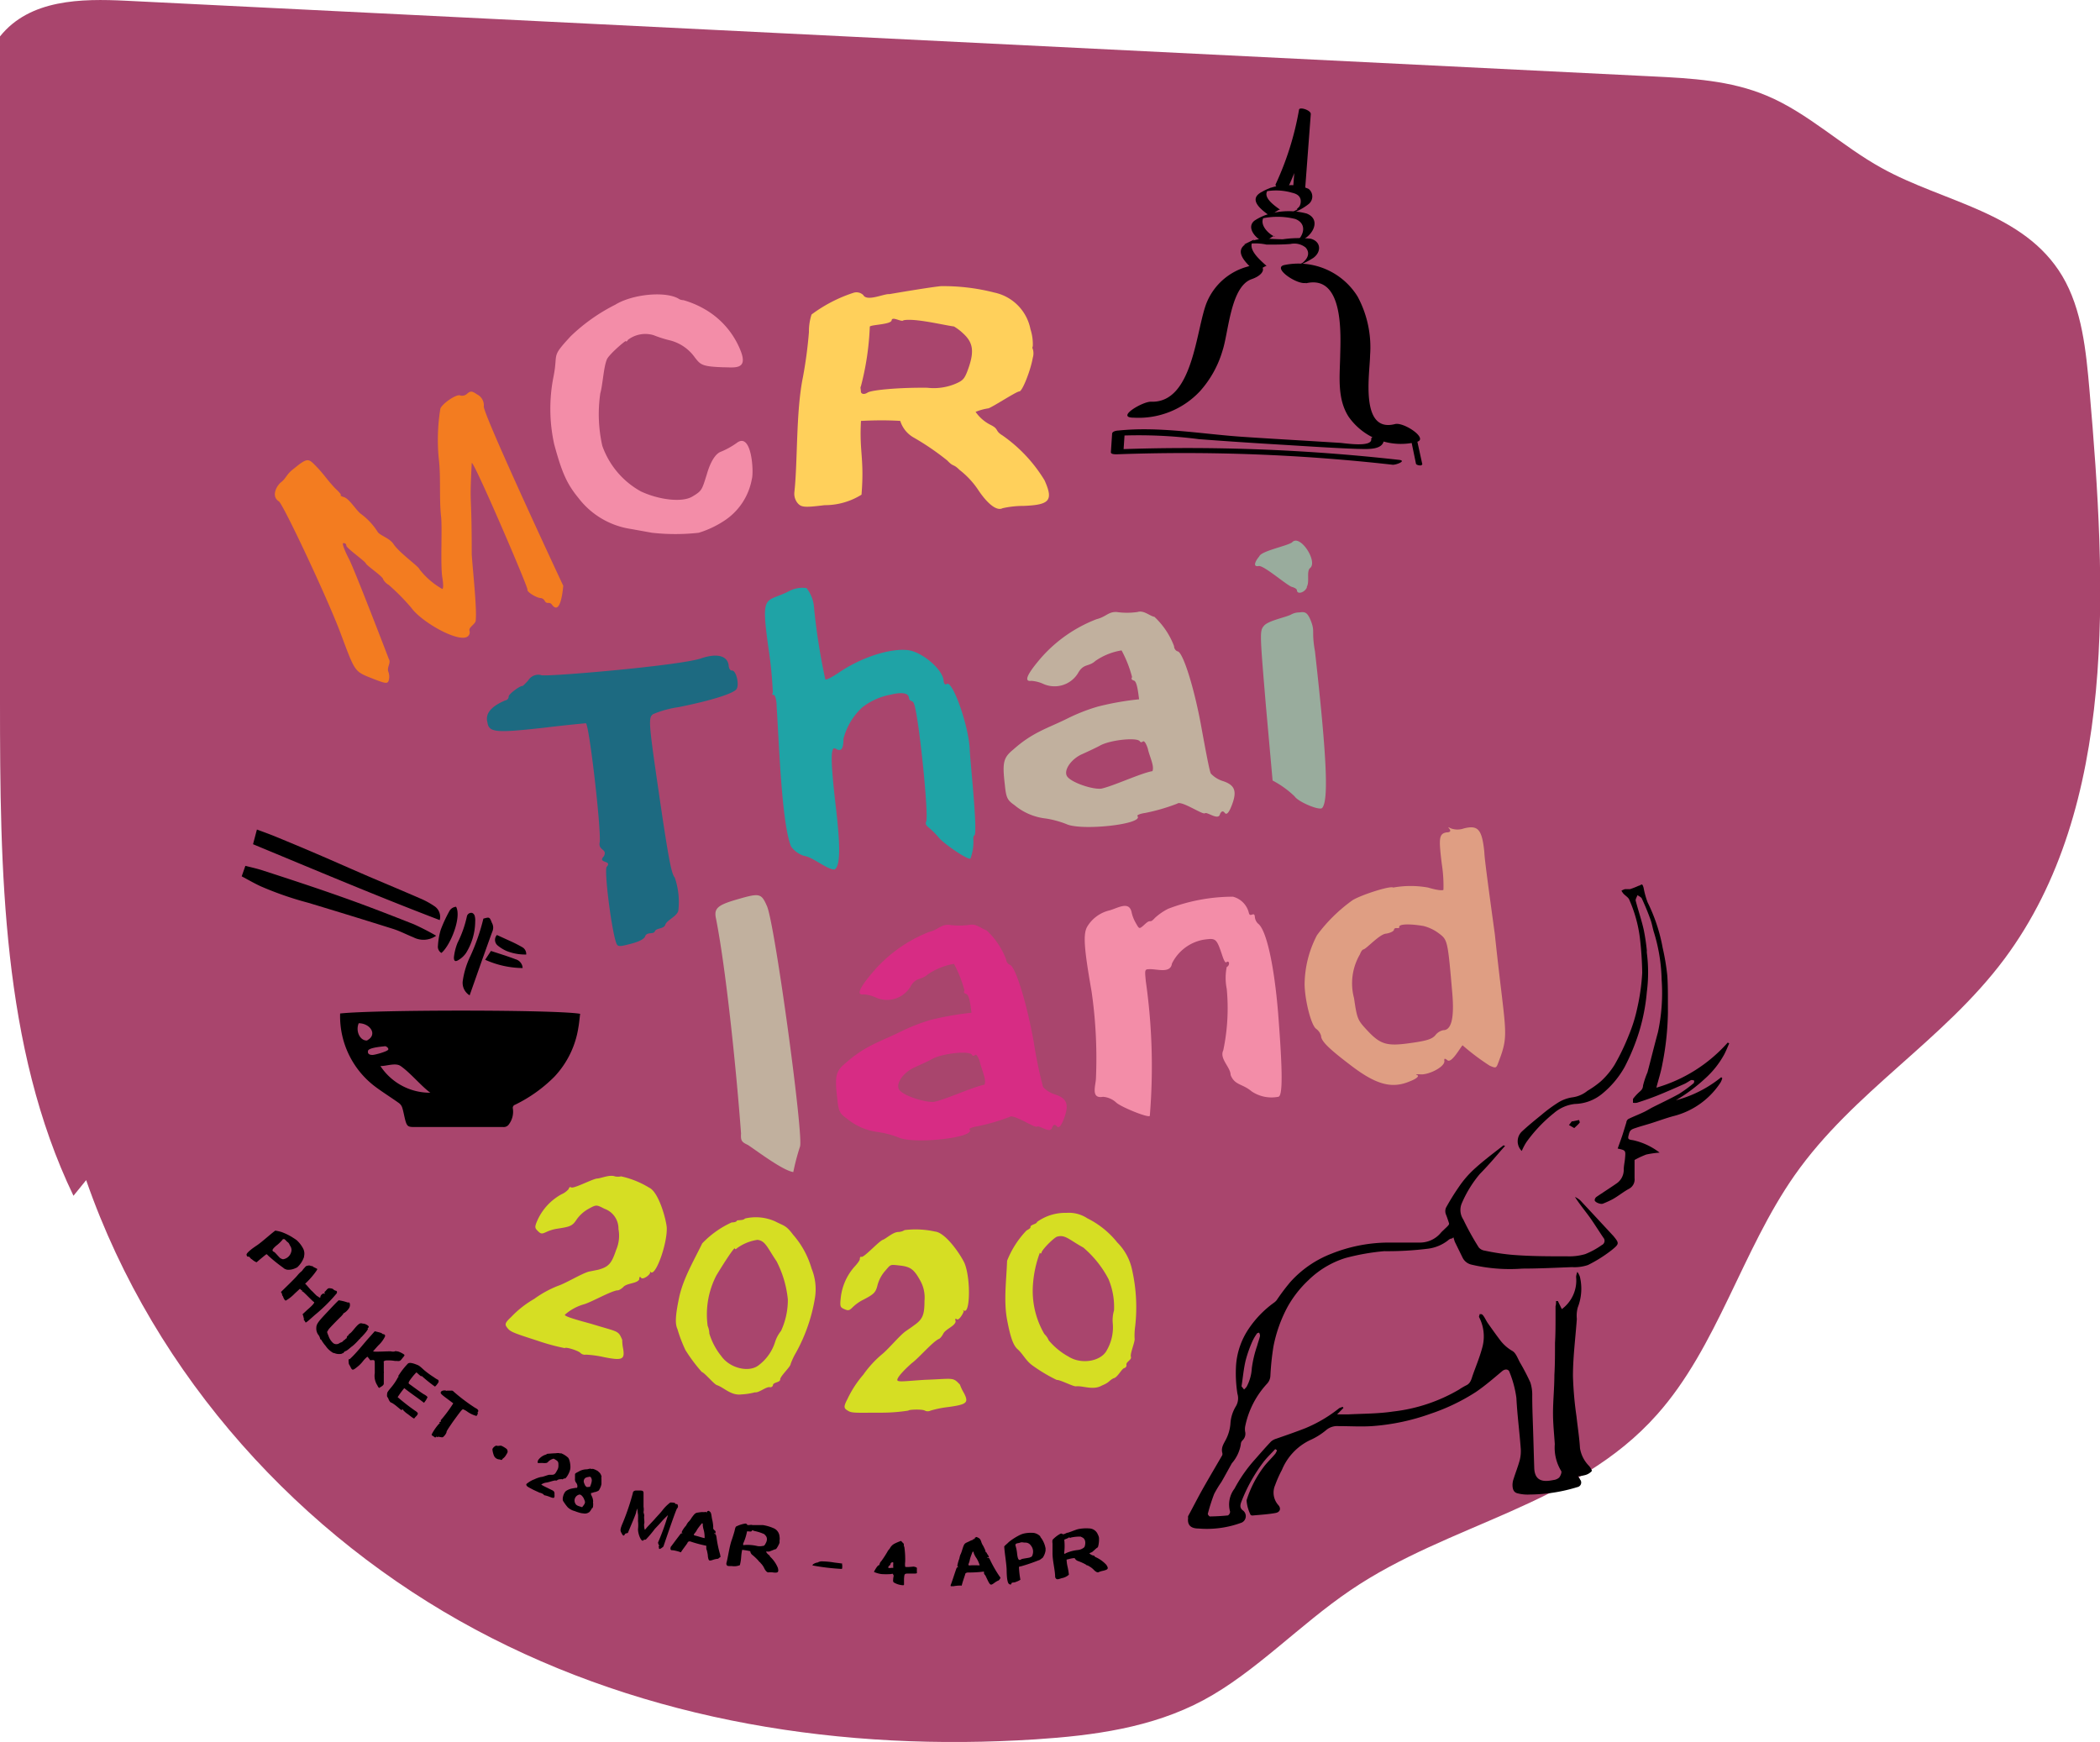 <svg xmlns="http://www.w3.org/2000/svg" viewBox="0 0 200.1 166"><defs><style>.cls-1{fill:#a9456d;}.cls-2{fill:#df9e83;}.cls-3{fill:#f38da8;}.cls-4{fill:#d72c84;}.cls-5{fill:#c1b09e;}.cls-6{fill:#99ac9d;}.cls-7{fill:#1fa3a6;}.cls-8{fill:#1d6a81;}.cls-9{fill:#ffd05b;}.cls-10{fill:#f37c20;}.cls-11{fill:#d6de23;}</style></defs><title>Asset 16</title><g id="Layer_2" data-name="Layer 2"><g id="Layer_1-2" data-name="Layer 1"><path class="cls-1" d="M8.21,112.46c6.58,18.92,20.63,34,37.08,42.82s35.16,11.65,53.39,10.47c5.49-.36,11.08-1.1,16-3.74s9.17-7.2,14-10.47c9.4-6.4,21.47-8,29.22-16.75C163.63,128.36,166,119.13,171,112c5.61-8,14.18-12.82,20-20.63,10.79-14.51,9.73-35.44,8.1-54.17-.33-3.78-.71-7.72-2.59-10.89-3.66-6.13-11.28-7-17.22-10.3-3.76-2.07-7-5.24-10.94-6.89-3.45-1.46-7.21-1.66-10.9-1.84L12,.07C7.74-.14,2.84-.08,0,3.47Q0,35.15,0,66.84c0,16.09.18,32.93,7,47.11"/><path class="cls-2" d="M135.26,102.37c-.33,0-.42,0-.22.08s0,.33-.74.61c-1.66.7-3.15.3-5.42-1.41s-3-2.44-3-2.94a1.28,1.28,0,0,0-.47-.67c-.46-.31-1.06-2.62-1.1-4.19a10.27,10.27,0,0,1,1.18-4.73,15.1,15.1,0,0,1,3.41-3.35c.94-.55,3.64-1.39,3.85-1.19a9.34,9.34,0,0,1,3.33,0c.72.22,1.38.32,1.46.21a13.36,13.36,0,0,0-.16-2.47c-.3-2.45-.27-2.87.46-3,.31,0,.44-.11.28-.32s-.17-.21.13-.06a1.86,1.86,0,0,0,1.25,0c1.34-.33,1.72.08,1.94,2.31,0,.51.48,4,1,7.81,1,9.47,1.41,9.36.37,12.09-.24.64-.23.68-.87.4a22,22,0,0,1-2.58-1.94c-.28.31-1.09,1.81-1.47,1.4-.26-.19-.29-.14-.26.13C137.62,101.72,136,102.5,135.26,102.37Zm-5.32-11.9c-.1,0-.25.17-.35.46a5.48,5.48,0,0,0-.57,4.19c.27,1.86.34,2.08,1.1,2.9,1.37,1.51,1.95,1.71,4.26,1.38,1.59-.22,2.07-.38,2.39-.75a1.27,1.27,0,0,1,.76-.48c.75,0,1.05-1.11.86-3.44-.44-5.11-.45-5.16-1.28-5.78a4.1,4.1,0,0,0-1.48-.71c-1.37-.23-2.34-.18-2.3.09s-.47-.07-.51.3c-.07.15-.42.29-.74.34C131.48,89,130.29,90.33,129.94,90.47Z"/><path class="cls-3" d="M107.84,87a3.6,3.6,0,0,0,.41,1c.31.55.31.55.8.11.69-.65.42,0,1-.64a5.61,5.61,0,0,1,1.26-.87,17.36,17.36,0,0,1,6.17-1.15A2.1,2.1,0,0,1,119,87c.12.49.53-.21.57.38a1,1,0,0,0,.32.65c.77.59,1.52,3.9,1.9,8.55.46,5.9.42,7.93,0,7.94a3.38,3.38,0,0,1-2.53-.52c-.89-.75-1.6-.56-2-1.56,0-.74-1.09-1.55-.7-2.35a19.46,19.46,0,0,0,.33-5.86,5.28,5.28,0,0,1,0-2.08.38.38,0,0,0,.22-.35c0-.14-.12-.22-.24-.11s-.26-.19-.42-.68c-.55-1.63-.6-1.62-1.78-1.46a4.19,4.19,0,0,0-3,2.27c-.14,1-1.46.49-2.19.54-.42,0-.4.11-.3,1.15a57.36,57.36,0,0,1,.38,12.83c-.16.21-2.85-.89-3.23-1.3a2.09,2.09,0,0,0-1.23-.52c-1.22.22-.67-1.15-.67-1.8a44.45,44.45,0,0,0-.42-8.25c-.72-4.1-.82-5.47-.41-6.17a3.39,3.39,0,0,1,2.14-1.55C106.57,86.51,107.63,85.81,107.84,87Z"/><path class="cls-4" d="M94,88.65a7.38,7.38,0,0,1,1.87,2.78.61.61,0,0,0,.35.51c.52.11,1.62,3.6,2.3,7.47a40.68,40.68,0,0,0,.87,4.18,2.65,2.65,0,0,0,1.16.71c1.16.39,1.34,1,.8,2.38-.28.69-.49.85-.65.65s-.31-.19-.45.11c-.14.66-1.23-.25-1.44-.08s-2.26-1.25-2.62-.92a18.9,18.9,0,0,1-3.06.89c-.46.07-.81.21-.75.29.67.79-5.34,1.45-6.77.77a9.34,9.34,0,0,0-1.92-.51,5.73,5.73,0,0,1-3-1.29c-.66-.46-.79-.67-.91-1.9-.26-2.18-.14-2.62.81-3.4,1.85-1.64,3.23-2,5.13-2.93a18.25,18.25,0,0,1,2.93-1.16,28.33,28.33,0,0,1,3.92-.69c-.08-.59-.19-1.68-.48-1.78s-.26-.19-.19-.34a11.32,11.32,0,0,0-1-2.54,6.34,6.34,0,0,0-2.49,1c-.66.6-1.13.21-1.68,1.21a2.61,2.61,0,0,1-3.27,1,3.35,3.35,0,0,0-1.15-.3c-.73.1-.46-.58.89-2.16a13.54,13.54,0,0,1,5.33-3.79c.89-.22,1.1-.71,1.89-.68a7.08,7.08,0,0,0,2,0C93.06,88,93.61,88.57,94,88.65Zm-.19,14.71c.21-.49-.29-1.44-.44-2.16-.16-.48-.34-.78-.46-.67a.17.17,0,0,1-.29,0c-.2-.44-2.88-.15-3.82.4-.47.25-1.21.58-1.64.78-1,.43-1.79,1.45-1.52,2.06S88.13,105.08,89,105C90.2,104.75,92.72,103.56,93.84,103.36Z"/><path class="cls-5" d="M71.27,109.11c-.6-.28-.7-.4-.66-1.1-.39-5.35-1.38-15.37-2.38-20.45-.23-1,.14-1.31,2-1.85,2.17-.63,2.31-.6,2.86.66.75,1.74,3.54,22.17,3.13,22.92a21.7,21.7,0,0,0-.63,2.4C74.61,111.55,72.24,109.76,71.27,109.11Z"/><path class="cls-6" d="M124.84,59c.52,1.24.09,1,.46,3.08,1.13,10.09,1.31,14.16.69,14.91-.25.29-2.3-.58-2.63-1.1a9.16,9.16,0,0,0-2.1-1.51l-.64-7.15c-.58-6.93-.6-7.11-.18-7.6s2-.78,2.57-1.06a1.6,1.6,0,0,1,.81-.21C124.36,58.27,124.56,58.39,124.84,59Zm-.32-3c-.23.48-.91.67-.94.26,0-.13-.21-.25-.44-.32-.42-.06-2.72-2.1-3.21-2s-.44-.32.06-.92c.18-.52,2.7-1,3.13-1.34.76-.84,2.51,1.89,1.69,2.47C124.48,54.5,124.8,55.43,124.52,55.92Z"/><path class="cls-5" d="M110,58.78a7.43,7.43,0,0,1,1.87,2.79c0,.27.21.48.35.5.52.11,1.62,3.61,2.3,7.48.39,2.12.74,4,.86,4.17a2.67,2.67,0,0,0,1.17.72c1.16.39,1.34,1,.79,2.38-.27.68-.48.85-.64.64s-.31-.18-.45.11c-.14.67-1.23-.24-1.44-.07s-2.26-1.25-2.63-.92a18.32,18.32,0,0,1-3.06.89c-.45.06-.8.2-.74.29.66.78-5.34,1.44-6.77.77A9.22,9.22,0,0,0,99.66,78a5.63,5.63,0,0,1-3-1.28c-.66-.46-.79-.68-.91-1.91-.26-2.18-.14-2.61.81-3.39,1.85-1.65,3.23-2,5.13-2.94a17.38,17.38,0,0,1,2.93-1.15,26.9,26.9,0,0,1,3.92-.69c-.08-.59-.19-1.68-.48-1.78s-.26-.19-.19-.34a11.32,11.32,0,0,0-1-2.54,6.05,6.05,0,0,0-2.49,1c-.66.6-1.13.2-1.68,1.2a2.62,2.62,0,0,1-3.27,1,3.34,3.34,0,0,0-1.16-.3c-.72.1-.45-.58.9-2.16A13.47,13.47,0,0,1,104.5,59c.89-.22,1.1-.71,1.89-.68a7,7,0,0,0,2,0C109,58.13,109.54,58.7,110,58.78Zm-.19,14.71c.21-.49-.29-1.43-.44-2.15-.16-.49-.34-.78-.47-.68s-.22.08-.28,0c-.2-.43-2.88-.15-3.82.4-.47.25-1.21.59-1.65.79-1,.42-1.78,1.45-1.51,2.06s2.46,1.36,3.32,1.24C106.14,74.88,108.66,73.7,109.78,73.49Z"/><path class="cls-7" d="M92.48,81.79c-.1.29-2.45-1.31-3-1.94a7.38,7.38,0,0,0-1-1c-.2-.16-.32-.33-.25-.52.33-.23-.67-10-1.12-11.2-.12-.49-.44-.17-.51-.67s-.9-.47-1.7-.27a6.26,6.26,0,0,0-2.74,1.22,6.15,6.15,0,0,0-1.79,3c0,1-.24,1.24-.74.94s-.51,1,0,5.44c.46,3.86.45,5.76-.11,6.07-.74,0-2.06-1.19-2.91-1.3a2.45,2.45,0,0,1-1.23-.89c-.91-2.18-1.16-10.18-1.38-13.38,0-.6-.15-1.09-.29-1.07s-.15-.07-.07-.22a39.18,39.18,0,0,0-.41-4.19c-.77-5.48-.28-4.3,2-5.5a2.74,2.74,0,0,1,1.62-.27,3.36,3.36,0,0,1,.7,1.7,59.54,59.54,0,0,0,1.09,7c.1.08.66-.23,1.21-.59,2.18-1.51,5-2.41,6.71-2.19,1.31.19,3.2,1.77,3.35,2.85,0,.32.16.49.29.38.53-.45,2.06,3.82,2.2,6.15,0,.83.76,7.65.47,8.25-.09,0-.15.2-.12.48A4.63,4.63,0,0,1,92.48,81.79Z"/><path class="cls-8" d="M48.15,66.74a.36.36,0,0,0,.32-.37c0-.23,1.14-1.08,1.34-1,0,0,.25-.22.53-.54a1.12,1.12,0,0,1,1.22-.5c0,.23,13.17-.88,15.24-1.59,1.59-.54,2.51-.21,2.63.65,0,.31.17.53.31.51.4-.06.74,1.37.43,1.78s-2.34,1.07-5.53,1.71a9.72,9.72,0,0,0-2.4.66c-.51.35-.44.8.77,9.08.79,5.29,1,6.14,1.29,6.51a7.15,7.15,0,0,1,.34,3.09c-.06.57-1.11.95-1.24,1.38s-.88.31-1,.64-.79,0-.94.51c-.11.24-.62.5-1.43.7-1.2.31-1.21.27-1.39-.35-.46-1.65-1.06-6.6-.84-7,.61-.64-.92-.33-.27-1,.4-.75-.58-.52-.38-1.38.11-1.53-1-11.07-1.32-11.31,0,0-1.87.17-4,.43-4.5.5-5.24.47-5.38-.49C46.12,67.72,47.37,67.08,48.15,66.74Z"/><path class="cls-9" d="M82.09,47.14a6.6,6.6,0,0,1-3.52,1c-1.88.23-2.22.22-2.58-.21a1.42,1.42,0,0,1-.3-1c.33-3,.14-7.68.82-11a41.85,41.85,0,0,0,.57-4.29,5.19,5.19,0,0,1,.25-1.67,13.82,13.82,0,0,1,4-2.07.93.93,0,0,1,.93.22c.35.65,2-.15,2.48-.09,1.28-.22,3.85-.65,4.9-.76a19.42,19.42,0,0,1,5.11.61,4.44,4.44,0,0,1,3.44,3.5A4.61,4.61,0,0,1,98.41,33c-.08.15,0,.26,0,.26s.14.38,0,.83c-.2,1.19-1,3.22-1.28,3.21s-2.8,1.66-3,1.62a5.19,5.19,0,0,0-1.17.33,3.84,3.84,0,0,0,1.45,1.25c.81.41.36.54,1.12,1a14.2,14.2,0,0,1,4,4.27c.87,1.94.48,2.34-2,2.44a9.07,9.07,0,0,0-2,.22c-.53.28-1.37-.35-2.26-1.65a8.08,8.08,0,0,0-1.84-2c-.62-.62-.55-.24-1.17-.9A24.83,24.83,0,0,0,87,41.66a2.77,2.77,0,0,1-1.22-1.55c-1.3-.08-2.54-.06-3.74,0C81.87,43.08,82.37,43.7,82.09,47.14Zm4-16.62c-.16.22-1.08-.41-1.13,0s-1.93.41-2.08.6a26.36,26.36,0,0,1-.85,5.7c-.08.07,0,.3,0,.49s.25.35.64.1,3-.49,5.68-.46A5.36,5.36,0,0,0,91,36.59c.8-.34.92-.49,1.29-1.53.55-1.59.43-2.42-.51-3.28a4.82,4.82,0,0,0-.88-.67C90,31,87.18,30.3,86.09,30.52Z"/><path class="cls-3" d="M68.93,35c-2.05-.07-2.17-.24-2.71-.92a4.15,4.15,0,0,0-2.49-1.67,11.3,11.3,0,0,1-1.45-.47,2.74,2.74,0,0,0-2.44.44c-.11.18-.18.2-.2.12s-1.53,1.2-1.8,1.72c-.33.73-.4,2.44-.64,3.26a13.73,13.73,0,0,0,.19,5,8,8,0,0,0,3.68,4.35c1.76.82,3.93,1.06,4.88.5s.93-.64,1.4-2.13c.34-1.19.82-1.95,1.31-2.14a7.51,7.51,0,0,0,1.54-.85c1.44-1.1,1.64,2.81,1.44,3.44a6,6,0,0,1-2.67,4,9.49,9.49,0,0,1-2.39,1.12,20.12,20.12,0,0,1-4.45,0l-2-.36a7.72,7.72,0,0,1-5-2.94c-1.12-1.36-1.59-2.44-2.32-5.12a15.71,15.71,0,0,1-.08-6.4c.49-2.41-.29-1.81,1.65-3.91a17.31,17.31,0,0,1,4.24-3c1.62-1,4.7-1.31,6-.6a.8.8,0,0,0,.49.16,9,9,0,0,1,2.27,1A7.9,7.9,0,0,1,70.6,33.5C71.27,35.27,69.94,35,68.93,35Z"/><path class="cls-10" d="M37,64a1.37,1.37,0,0,1,.06.76c-.1.42-.22.43-1.57-.1-1.73-.69-1.63-.57-3-4.21-1.09-3-5.35-12.09-5.9-12.66-.81-.5-.2-1.52.16-1.81.55-.42.51-.77,1.25-1.32,1.22-1,1.37-1,2-.35.93.94,1,1.22,1.92,2.21.36.33.62.62.55.66s.07.13.3.19c.53.17,1.13,1.21,1.59,1.58a6.28,6.28,0,0,1,1.64,1.76c.28.36,1.17.58,1.53,1.19.66.9,2.35,2.06,2.44,2.35a7.29,7.29,0,0,0,2.18,1.88c.11-.05.09-.54,0-1.08-.2-1.14,0-4.69-.12-5.8-.2-1.8,0-3.82-.23-5.62a18.76,18.76,0,0,1,.16-4.69c.21-.52,1.6-1.44,1.9-1.25a.7.7,0,0,0,.66-.18c.32-.27.46-.25.93.07a1.16,1.16,0,0,1,.65,1.14c-.13.52,6,13.76,7.57,17.1-.05.52-.27,2.81-1.05,1.84-.27-.41-.5,0-.72-.41a.5.5,0,0,0-.41-.26c-.44-.05-1.31-.6-1.23-.8s-5.13-12.32-5.31-12.07c-.23,4.51,0,2.38,0,8.7.1,1.56.5,5.13.38,6.3,0,.35-.72.66-.59,1a.5.5,0,0,1-.11.47c-.7.81-4.4-1.24-5.43-2.66a20.29,20.29,0,0,0-2.16-2.19,1.41,1.41,0,0,1-.53-.53c0-.26-1.6-1.33-1.65-1.52S33,52.22,33,52s-.21-.27-.31-.23.17.75.57,1.51,2.57,6.33,3.79,9.52C37.28,63.16,36.85,63.57,37,64Z"/><path class="cls-11" d="M56.87,112.31c.35,0,1.22-.4,1.71-.21a1.37,1.37,0,0,0,.6,0,8.7,8.7,0,0,1,2.68,1.08c.87.4,1.57,2.83,1.67,3.76.09,1.57-1.14,4.94-1.57,4.23-.07-.08-.05,0,0,.06,0,.27-.71.75-.87.54s-.17,0-.19.17c-.25.4-1.22.32-1.54.74-.22.19-.45.31-.54.28-.7.11-2.43,1.11-3.17,1.33a4.66,4.66,0,0,0-1.83,1c0,.14.66.36,2.47.85,2.66.82,2.6.61,3,1.54a4.2,4.2,0,0,0,.09.86c.16,1-.06,1.14-1.82.79a10.38,10.38,0,0,0-1.72-.24.61.61,0,0,1-.53-.16c-.19-.22-1.45-.61-1.49-.46a20,20,0,0,1-2.58-.7c-2.13-.69-2.57-.83-2.85-1.17s-.37-.47.31-1.09a9.58,9.58,0,0,1,2.2-1.73,10.12,10.12,0,0,1,2.28-1.25c.75-.25,2.21-1.15,2.92-1.35L57,121c1-.28,1.27-.58,1.71-1.89a3.42,3.42,0,0,0,.22-2,2,2,0,0,0-1.33-1.92c-.78-.4-.78-.4-1.51,0a3.4,3.4,0,0,0-1.13,1c-.42.64-.6.71-1.94.91a3.9,3.9,0,0,0-1,.32c-.38.17-.48.18-.77-.11s-.34-.36,0-1.11a5.32,5.32,0,0,1,2.25-2.39,1.86,1.86,0,0,0,.7-.52c0-.12.12-.19.18-.17C54.48,113.4,56.37,112.38,56.87,112.31Z"/><path class="cls-11" d="M71.94,132.68a6.35,6.35,0,0,1-1.29.2c-1,.13-1.68-.67-2.33-.88-.3-.1-1.15-1.16-1.45-1.26a15.56,15.56,0,0,1-1.56-2.09,13.49,13.49,0,0,1-.76-2c-.22-.46-.22-1.2.16-3s1.41-3.53,2.2-5.16a9,9,0,0,1,2.81-2c.26,0,.48-.07.49-.16s.62,0,.77-.21a4.51,4.51,0,0,1,2.9.28c.84.44,1,.34,1.69,1.26a8.46,8.46,0,0,1,1.76,3.22,5.19,5.19,0,0,1,.33,2.76,16.08,16.08,0,0,1-1.81,5.25,6.36,6.36,0,0,0-.51,1.08c0,.27-1,1.17-1,1.48s-.68.25-.69.56a.25.25,0,0,1-.3.18C73,132.13,72.3,132.75,71.94,132.68Zm.24-14.53a4.37,4.37,0,0,0-2,.83c-.07.08-.16.07-.15,0,0-.25-1,1.29-1.77,2.56a8.09,8.09,0,0,0-.83,4.81,2,2,0,0,1,.16.73,6.38,6.38,0,0,0,1.14,2.15c.84,1.19,2.71,1.61,3.61.83a4.42,4.42,0,0,0,1.51-2.16,3.25,3.25,0,0,1,.57-1.07,7,7,0,0,0,.65-3A10.1,10.1,0,0,0,74,120.2C73.13,118.92,72.94,118.24,72.18,118.15Z"/><path class="cls-11" d="M84.09,118.16c.33-.1,1-.77,1.53-.76a1.25,1.25,0,0,0,.58-.18,8.55,8.55,0,0,1,2.89.14c1,.09,2.41,2.15,2.81,3,.61,1.45.55,5-.08,4.51-.09-.06-.06,0,0,.06s-.42.94-.64.79-.15.07-.12.22c-.1.47-1,.71-1.21,1.21-.14.25-.32.44-.41.45-.64.33-1.93,1.85-2.56,2.3-.83.74-1.36,1.34-1.38,1.59s.74.12,2.61,0c2.79-.1,2.66-.28,3.36.46a4.32,4.32,0,0,0,.37.78c.49.94.31,1.1-1.46,1.35a10,10,0,0,0-1.7.34.62.62,0,0,1-.56,0c-.25-.15-1.56-.1-1.56,0a16.42,16.42,0,0,1-2.66.2c-2.24,0-2.7.06-3.08-.17s-.5-.32-.07-1.13A10.17,10.17,0,0,1,82.26,131,10.28,10.28,0,0,1,84,129.09c.63-.49,1.71-1.82,2.31-2.24.12-.09.48-.32.78-.55.83-.58,1-1,1-2.33a3.3,3.3,0,0,0-.44-2c-.56-1-.9-1.26-1.89-1.37s-.86-.13-1.42.51a3.37,3.37,0,0,0-.72,1.34c-.19.75-.33.88-1.54,1.5a4.11,4.11,0,0,0-.86.65c-.3.29-.39.32-.77.15s-.43-.23-.34-1.06a5.33,5.33,0,0,1,1.33-3c.26-.28.5-.6.49-.72s.06-.22.12-.22C82.19,120,83.63,118.39,84.09,118.16Z"/><path class="cls-11" d="M106.11,131.34c-.45.22-.37.39-1.11.69-.85.49-1.81,0-2.49.08-.31,0-1.51-.64-1.82-.61a15,15,0,0,1-2.24-1.33c-.71-.48-.94-1.11-1.49-1.6-.38-.34-.66-1-1-2.81s-.06-3.8,0-5.61a8.9,8.9,0,0,1,1.85-2.89c.22-.12.41-.24.38-.33,0-.25.57-.25.63-.49a4.59,4.59,0,0,1,2.79-.86,3.19,3.19,0,0,1,2,.52,8.44,8.44,0,0,1,2.85,2.3,5.16,5.16,0,0,1,1.37,2.43,16.2,16.2,0,0,1,.34,5.53,6.55,6.55,0,0,0-.06,1.19c.07.27-.46,1.47-.35,1.75s-.53.5-.42.79c0,.11-.06.24-.21.28C106.88,130.43,106.48,131.28,106.11,131.34Zm-5.35-13.5c-.23,0-1.43,1.18-1.52,1.52,0,.11-.13.13-.15,0a10.82,10.82,0,0,0-.66,3,8.15,8.15,0,0,0,1.08,4.76,1.78,1.78,0,0,1,.42.61,6.62,6.62,0,0,0,1.89,1.55c1.23.78,3.11.45,3.65-.62a4.36,4.36,0,0,0,.56-2.57,3.24,3.24,0,0,1,.12-1.21,6.85,6.85,0,0,0-.53-3,10.06,10.06,0,0,0-2.4-3C101.93,118.18,101.5,117.63,100.76,117.84Z"/><path d="M25.56,119.66c-.07-.08-.14-.14-.17-.14s-.75.6-.94.77A1.39,1.39,0,0,1,24,120c-.1,0-.24-.3-.34-.25s-.17-.13-.17-.2.16-.32.94-.84c.47-.3,1.3-1.07,1.8-1.44a4.73,4.73,0,0,1,.58.13A5.33,5.33,0,0,1,28,118a2.44,2.44,0,0,1,.3.21,2.87,2.87,0,0,1,.61.82,1.06,1.06,0,0,1,.06.69s0,0,0,.06a2.36,2.36,0,0,1-.66,1l-.16.07a1.52,1.52,0,0,1-.75.15c-.09,0-.33-.09-.41-.19A15,15,0,0,1,25.56,119.66Zm1.84-1.3c-.11-.06-.27-.34-.39-.28s-.09,0-.1.07a3.62,3.62,0,0,1-.59.56c-.39.34-.46.48-.19.6.05,0,.56.61.6.6s.14.13.34.07a.93.93,0,0,0,.66-.62.67.67,0,0,0-.07-.62C27.55,118.56,27.57,118.49,27.4,118.36Z"/><path d="M29.76,123.06s.46.48.48.46.29.26.29.07.29-.38.34-.32.11,0,.06-.06,0-.09.09-.18c.23-.27.27-.29.47-.26a.77.77,0,0,1,.23.06A.56.56,0,0,0,32,123c.09,0,.14.11.09.24A15.29,15.29,0,0,1,30,125.31c-.76.68-.87.77-.9.69s-.12-.19-.16-.24.14-.12,0-.12-.07,0,0,0a1.21,1.21,0,0,0-.11-.4l.45-.42c.53-.45.74-.71.63-.75s-1-1-1.08-1-.06-.06,0-.08.06,0,0,0-.17-.08-.25-.18l-.5.46a3.73,3.73,0,0,1-.85.67c-.07,0-.19-.17-.24-.33s-.11-.12-.11-.25-.13-.18-.09-.26c.22-.22,1.26-1.21,1.55-1.56a2.33,2.33,0,0,1,.38-.38s0,0,.08-.08a1.56,1.56,0,0,1,.21-.26c.13-.16.17-.19.32-.21a.38.38,0,0,1,.23,0c.09.07.17,0,.25.08s.37.18.42.24-.68,1-1.16,1.4C29.2,122.41,29.59,122.94,29.76,123.06Z"/><path d="M32.58,129a1.17,1.17,0,0,1-.73-.06.1.1,0,0,0-.07,0,2.15,2.15,0,0,1-.75-.68,3.89,3.89,0,0,1-.38-.52c0-.08-.15-.08-.15-.19a.94.94,0,0,0-.13-.3,1,1,0,0,1-.23-.71c0-.37.21-.62,1-1.46.43-.45.74-.8,1.13-1.17a4.51,4.51,0,0,1,.86.21c.06,0,.13,0,.15,0s.14.24,0,.5-.48.54-.58.53-.06,0,0,0,0,.08-.19.29c-.38.36-1.19,1.2-1.21,1.26-.13.27-.2.11,0,.6a1.62,1.62,0,0,0,.46.7.5.5,0,0,0,.58,0c.14-.1.21-.05.35-.2s.12-.11.14-.1,0,0,0,0,.17-.21.21-.17,0,0,0-.07.08-.21.13-.16,0,0,0,0,0-.11.19-.24.5-.6.77-.83.34-.08.55-.09a.89.89,0,0,1,.29.12c.19.12.21.18.1.29s0,.06,0,.07-.07.19-.37.52-.29.32-.35.32-.06,0,0,0,0,.08-.11.16a5.7,5.7,0,0,1-.65.65c-.1.05-.53.46-.64.47a.69.69,0,0,0-.19.12C32.73,129,32.65,128.91,32.58,129Z"/><path d="M37.27,128.78a.67.67,0,0,0,.35,0c.12-.06.12,0,.25,0s.67.27.67.35-.08.15-.19.29-.19.25-.3.27a.48.48,0,0,1-.21,0s-.08,0-.08,0-.06,0-.13,0a3.72,3.72,0,0,0-.8-.05c-.18,0-.33.11-.26.17s0,0,0,0,0,0,0,0,0,.68,0,.88a.31.31,0,0,1,0,.16c0,.13,0,.8,0,1s-.36.34-.4.39-.11,0-.22-.23a1.67,1.67,0,0,1-.24-1.16c0-.35,0-.73,0-.83,0-.36,0-.44-.26-.41s-.17,0-.23-.07-.2-.27-.22-.25a2.46,2.46,0,0,0-.42.43,3,3,0,0,1-.55.55c-.42.34-.47.33-.63,0s-.16-.2-.18-.48,0-.27.1-.27c.68-.61,1.31-1.47,2-2.22l.39-.44c.24.06.69.16.68.21a.24.24,0,0,0,.13.07c.14,0,.21.12.16.23a2.88,2.88,0,0,1-.64.85c-.28.31-.5.56-.49.56C35.71,128.85,37.09,128.75,37.27,128.78Z"/><path d="M38.52,132.28a9.94,9.94,0,0,0-.63.86,20.56,20.56,0,0,0,1.67,1.3.81.81,0,0,1,.25.22c0,.1,0,.11-.12.27a1.56,1.56,0,0,0-.21.23c0,.05-.11,0-.59-.38a2.52,2.52,0,0,1-.51-.44c.07,0-.08-.11-.08,0s-.1,0-.48-.31a3.12,3.12,0,0,0-.51-.36c-.1,0-.23-.17-.3-.37s-.15-.13-.13-.39,0-.22.51-.84a5.64,5.64,0,0,0,.5-.76c0-.11.08,0,.07-.1s0-.12.07-.21a6.85,6.85,0,0,1,.85-1.07c.18-.12.53,0,.79.1s.28.11.75.54a8.28,8.28,0,0,0,.92.67,2.6,2.6,0,0,0,.38.24c.06,0,.1.16.06.24s-.33.5-.37.39a14,14,0,0,1-1.24-1s0-.1,0,0-.12,0-.34-.2-.15-.11-.19-.09a4.56,4.56,0,0,0-.36.41c-.34.43-.41.58-.28.66s1.19.88,1.43,1a1.11,1.11,0,0,1,.31.24,2.06,2.06,0,0,1-.34.55C39.79,133.2,39.1,132.75,38.52,132.28Z"/><path d="M42.51,132.52a.07.07,0,0,0,.09,0s.26,0,.27,0,.06,0,.13,0a.21.21,0,0,1,.21.08,17.38,17.38,0,0,0,2.08,1.57c.26.12.34.26.25.38s0,.09,0,.1-.07.26-.15.28a2.73,2.73,0,0,1-.89-.43,1.77,1.77,0,0,0-.37-.2c-.1,0-.15.05-1,1.22-.51.75-.59.87-.59,1a1.17,1.17,0,0,1-.32.42c-.07.06-.24,0-.31,0s-.14-.07-.19,0-.1-.1-.18,0-.13,0-.26-.08-.18-.11-.13-.2a4.67,4.67,0,0,1,.7-1c.15,0-.08-.15.08-.16s0-.13.11-.21a13,13,0,0,0,1.15-1.56l-.56-.42c-.61-.45-.7-.54-.61-.68S42.38,132.48,42.51,132.52Z"/><path d="M47.81,137.79a2.21,2.21,0,0,1,.32.18c.18.12.2.15.23.28s0,.18-.15.42a1.05,1.05,0,0,1-.26.3.21.21,0,0,0-.09.1c-.08.12-.17,0-.32,0a.59.59,0,0,1-.46-.32,2.25,2.25,0,0,1-.16-.62c0-.16.32-.42.42-.36S47.68,137.72,47.81,137.79Z"/><path d="M52.89,138.49c.08,0,.32-.05.43,0a.37.37,0,0,0,.15,0,2.14,2.14,0,0,1,.62.38c.2.14.28.77.26,1,0,.4-.49,1.19-.57,1,0,0,0,0,0,0s-.21.15-.24.09,0,0-.06,0-.32,0-.41.12a.29.29,0,0,1-.15,0c-.18,0-.65.18-.85.2a1.08,1.08,0,0,0-.5.19s.15.11.58.31c.63.32.63.26.69.52a.93.93,0,0,0,0,.21c0,.27-.07.29-.49.12a3.22,3.22,0,0,0-.42-.13.14.14,0,0,1-.12-.06c0-.06-.34-.21-.36-.18l-.61-.28c-.5-.26-.61-.32-.66-.41s-.07-.14.12-.26a2.3,2.3,0,0,1,.62-.34,2.9,2.9,0,0,1,.62-.22c.2,0,.61-.19.79-.21l.24,0c.26,0,.34-.09.5-.4a.81.81,0,0,0,.14-.48c0-.3,0-.39-.25-.54s-.18-.13-.38-.06a1,1,0,0,0-.32.21c-.13.15-.18.16-.52.15a1.2,1.2,0,0,0-.28,0c-.1,0-.12,0-.18,0s-.07-.11,0-.28a1.39,1.39,0,0,1,.66-.5.5.5,0,0,0,.2-.1s0,0,0,0S52.76,138.49,52.89,138.49Z"/><path d="M54.94,141.79s.05,0,.07-.08a.51.51,0,0,0-.12-.42.53.53,0,0,1-.1-.38s0-.37,0-.43.13-.14.32-.23a1.53,1.53,0,0,1,.72-.23c.25,0,.3-.09.49-.05s.08,0,.17,0a2,2,0,0,1,.5.23.55.55,0,0,0,.11.11c.12.09.25.39.21.47s0,.08,0,.09,0,.4,0,.55a1.46,1.46,0,0,1-.12.37c-.13.27-.13.26-.32.34a.67.67,0,0,1-.23.06s-.27.1-.31.08,0,.2,0,.19a1.37,1.37,0,0,1,.19.61.37.37,0,0,0,0,.19c0,.2,0,.46-.11.46s0,0,0,0-.19.36-.3.4a.68.68,0,0,1-.56.09c-.07,0-.09,0-.06,0s-.19,0-.75-.22a1.44,1.44,0,0,1-.65-.36,4.66,4.66,0,0,1-.41-.56c-.15-.16,0-.8.27-1a1.59,1.59,0,0,1,.49-.21S54.91,141.76,54.94,141.79Zm.68,1c-.06-.13-.27-.44-.47-.35a.58.58,0,0,0-.31.87c.1.19.39.23.63.32.09-.13.29-.33.27-.5S55.69,143,55.62,142.76Zm.13-1.23s0,0,.07.07.07.09.24.07.17,0,.15,0,0,0,0,0,.25-.53.16-.77-.13-.22-.32-.18a.8.8,0,0,0-.26.08.4.4,0,0,0-.16.41A1.26,1.26,0,0,0,55.75,141.53Z"/><path d="M59.54,146.21a.27.27,0,0,1-.1.12c-.07,0-.09,0-.22-.24s-.16-.32.16-1.06a23,23,0,0,0,.92-2.74c0-.19.19-.25.29-.25s.18,0,.37,0,.36,0,.36.23,0,.33,0,.61c0,.1,0,.18,0,.17s0,0,0,.08,0,.34,0,.46a1.33,1.33,0,0,1,0,.5c0,.09.09.25.06.4s.06.64,0,.7a1.58,1.58,0,0,0,.06.59s.09-.07.15-.16.67-.71.82-.89.54-.57.76-.87a3.92,3.92,0,0,1,.7-.68c.1,0,.44,0,.46.08s.06.06.13.07.1,0,.13.14a.26.26,0,0,1-.07.27c-.09.05-1.06,2.92-1.31,3.64-.08.07-.44.38-.42.13,0-.1-.07-.08,0-.17a.12.12,0,0,0,0-.1c-.06-.06-.11-.27-.07-.29a22.93,22.93,0,0,0,.93-2.57c-.68.64-.34.36-1.25,1.31a11.09,11.09,0,0,1-.84,1c0,.06-.2,0-.24.08a.09.09,0,0,1-.08.05c-.22,0-.49-.81-.44-1.17a3.42,3.42,0,0,0,0-.64.43.43,0,0,1,0-.16s0-.42,0-.46-.08-.5-.05-.54,0-.07,0-.08a.86.86,0,0,0-.13.31c0,.16-.52,1.32-.79,2C59.7,146.12,59.57,146.12,59.54,146.21Z"/><path d="M68.18,145.91c0,.2,0,.26-.06.2s-.08.07,0,.07.1.06.15.29a10.72,10.72,0,0,0,.36,1.71c0,.14.06.21,0,.21s-.17.18-.29.16a1.82,1.82,0,0,0-.39.09c-.39.13-.43.11-.5-.33,0-.19-.07-.42-.08-.51s-.08-.11-.07-.34v-.16a11.7,11.7,0,0,1-1.47-.39c-.13-.06-.29,0-.31.09s-.49.66-.64.93a3.51,3.51,0,0,0-.77-.2c-.13,0-.17,0-.21-.08s0-.1,0-.22c.29-.38.48-.65.79-1.05.18-.25.23-.3.28-.26s.08,0,0-.07.33-.61.36-.62.18-.33.27-.4a1.78,1.78,0,0,0,.29-.38c.4-.55.38-.47.88-.55a1.78,1.78,0,0,1,.33,0c.09,0,.06-.07.17,0s.07-.07.16-.1.08-.06.23.07.12.47.23.86a4.32,4.32,0,0,1,.07.53c0,.13,0,.23,0,.22s0,0,0,0A1,1,0,0,0,68.18,145.91Zm-1.31-.73s-.42.49-.5.69a2,2,0,0,1-.2.27c-.1.13-.08.16.14.21s.71.22.83.22a2.78,2.78,0,0,0-.08-.75,2.24,2.24,0,0,1-.1-.55C67,145.22,66.91,145.12,66.87,145.18Z"/><path d="M70.5,149.15a1.41,1.41,0,0,1-.75.09c-.4,0-.46,0-.52-.13a.3.3,0,0,1,0-.21c.16-.59.27-1.56.52-2.22.11-.33.23-.72.26-.86a1.09,1.09,0,0,1,.11-.34,2.93,2.93,0,0,1,.88-.29.2.2,0,0,1,.18.07c0,.15.41,0,.51.07.27,0,.81,0,1,0a4.19,4.19,0,0,1,1,.29.93.93,0,0,1,.59.83.89.89,0,0,1,0,.34s0,.05,0,.05,0,.09,0,.17c-.08.24-.31.63-.37.62s-.63.25-.66.23a1.22,1.22,0,0,0-.26,0,.86.86,0,0,0,.26.31c.15.11.06.12.2.24a3,3,0,0,1,.67,1c.11.43,0,.5-.5.43a2,2,0,0,0-.41,0c-.11,0-.26-.12-.4-.42a1.63,1.63,0,0,0-.32-.45c-.1-.15-.1-.07-.21-.23a4.67,4.67,0,0,0-.6-.57.51.51,0,0,1-.19-.35,7.74,7.74,0,0,0-.77-.13C70.58,148.32,70.67,148.46,70.5,149.15Zm1.36-3.26s-.21-.12-.23,0-.41,0-.45.05a4.94,4.94,0,0,1-.36,1.14.09.09,0,0,0,0,.1c0,.08,0,.08.12.05a4,4,0,0,1,1.18.09,1.23,1.23,0,0,0,.54,0c.17,0,.2-.07.31-.27s.17-.48,0-.69a.9.9,0,0,0-.16-.17A4.4,4.4,0,0,0,71.86,145.89Z"/><path d="M80.21,149.51a21.31,21.31,0,0,1-2.78-.33c-.07-.08.26-.27.48-.28a.74.74,0,0,1,.4-.11,7.59,7.59,0,0,1,1.18.11c.71.09.81.09.76.14s0,.06,0,.06S80.28,149.47,80.21,149.51Z"/><path d="M86.08,147.07c.09.08,0,.22.09.34a8.11,8.11,0,0,1,.08,1.43,1.67,1.67,0,0,0,0,.45c0,.09.74,0,.79,0s.33.05.33.15a3.53,3.53,0,0,0,0,.41c0,.08,0,.08-.16.1h-.52c-.53,0-.51,0-.55.5,0,.25,0,.5,0,.54s0,.09-.17.07a1.93,1.93,0,0,1-.8-.26c-.08-.08-.08-.11-.06-.36s.08-.26,0-.39-.06-.07-.22-.05a6.48,6.48,0,0,1-.9,0,2.68,2.68,0,0,1-.71-.2s0-.07.24-.43c.1-.15.22-.25.27-.22s0,0,0,0a.65.65,0,0,1,.19-.39,9.84,9.84,0,0,0,.59-.91c.07-.15.18-.21.26-.37a1.06,1.06,0,0,1,.37-.36,4.84,4.84,0,0,1,.66-.28S86,147,86.08,147.07Zm-1.33,2.12c-.2.19-.14.27.18.22l.19,0a2.59,2.59,0,0,1,0-.47c0-.09-.14-.08-.22,0S84.91,149.06,84.75,149.19Z"/><path d="M94.14,148.18c.11.18.11.24,0,.21s-.06.09,0,.06.11,0,.22.24a11.7,11.7,0,0,0,.87,1.51c.09.12.12.18.09.2s-.11.22-.23.23a2.27,2.27,0,0,0-.34.21c-.34.25-.38.23-.59-.15l-.23-.48c-.08-.19-.1-.08-.17-.29l0-.16a11.09,11.09,0,0,1-1.52.09c-.14,0-.28.08-.27.17-.08.27-.27.78-.33,1.08a3.3,3.3,0,0,0-.79.06c-.13,0-.16,0-.22,0s-.07-.08,0-.22c.16-.45.26-.77.42-1.24.1-.3.13-.36.19-.34s.07-.05,0-.08.13-.68.15-.69.07-.38.14-.47a3.09,3.09,0,0,0,.16-.45c.21-.65.21-.57.67-.79a1.59,1.59,0,0,1,.3-.13c.1,0,0-.09.15-.09s0-.09.12-.14.06-.09.24,0c.36.15.26.41.49.75a5,5,0,0,1,.23.48c0,.12.08.21.11.19s0,0,0,0A.85.85,0,0,0,94.14,148.18Zm-1.47-.29s-.25.6-.27.81a2.07,2.07,0,0,1-.1.31c-.06.16,0,.18.19.16s.75,0,.86,0a2.66,2.66,0,0,0-.31-.69,2.06,2.06,0,0,1-.26-.49C92.8,147.89,92.69,147.82,92.67,147.89Z"/><path d="M97.29,149.26a.51.51,0,0,0-.2.06,8.78,8.78,0,0,0,.14,1.22,1.82,1.82,0,0,1-.47.22c-.08.07-.38,0-.39.15s-.2.07-.26,0-.18-.31-.19-1.25c0-.55-.2-1.67-.23-2.29.06-.1.33-.3.42-.41a5.62,5.62,0,0,1,1.06-.68,2,2,0,0,1,.34-.13,3,3,0,0,1,1-.07,1.12,1.12,0,0,1,.62.33s0,.05,0,.05a2.37,2.37,0,0,1,.5,1.11.74.74,0,0,0,0,.17,1.63,1.63,0,0,1-.28.71c-.09.05-.26.22-.39.24A16.8,16.8,0,0,1,97.29,149.26ZM97.21,147c-.11.06-.43.05-.44.18a.14.14,0,0,0,0,.13,3.7,3.7,0,0,1,.15.79c.07.51.15.65.4.49,0-.05.81-.14.83-.18s.18,0,.24-.25a.92.92,0,0,0-.16-.88.64.64,0,0,0-.56-.28C97.46,147,97.41,146.94,97.21,147Z"/><path d="M101.85,150.06a1.36,1.36,0,0,1-.68.33c-.37.12-.44.13-.53.06a.3.3,0,0,1-.1-.19c0-.61-.26-1.57-.25-2.27,0-.35,0-.75,0-.9a1.05,1.05,0,0,1,0-.35,2.81,2.81,0,0,1,.73-.57.18.18,0,0,1,.2,0c.09.12.4-.11.5-.11s.76-.28,1-.34a3.9,3.9,0,0,1,1.06-.07.91.91,0,0,1,.83.58,1,1,0,0,1,.11.32s0,.06,0,.05,0,.08,0,.17c0,.25-.08.7-.14.7s-.51.45-.55.45a1,1,0,0,0-.23.11.94.94,0,0,0,.35.2c.18,0,.09.09.26.16a3.14,3.14,0,0,1,1,.72c.25.37.19.46-.32.58a1.84,1.84,0,0,0-.39.12c-.1.07-.29,0-.52-.26a2,2,0,0,0-.45-.32c-.15-.11-.12,0-.27-.14a4.75,4.75,0,0,0-.76-.34.57.57,0,0,1-.3-.27c-.27,0-.53.09-.77.14C101.66,149.24,101.78,149.35,101.85,150.06Zm.19-3.53c0,.05-.23-.05-.23,0s-.38.16-.4.2a5.43,5.43,0,0,1,0,1.19.11.11,0,0,0,0,.1c0,.07.07.06.13,0a3.76,3.76,0,0,1,1.14-.31,1.11,1.11,0,0,0,.51-.17c.15-.1.17-.13.21-.36s0-.51-.23-.65l-.2-.1A3.84,3.84,0,0,0,102,146.53Z"/><path d="M108,39.8a8,8,0,0,0,6.35-2.53,10,10,0,0,0,2.14-3.86c.58-1.74.76-6.12,2.78-6.81,1.67-.58,1.29-1.77-.41-1.19A5.87,5.87,0,0,0,115,28.79c-1.05,2.52-1.27,9.67-5.35,9.49-.79,0-3.28,1.46-1.73,1.52Z"/><path d="M124.42,27c3.68-.89,3.32,5,3.28,6.94s-.3,4.07.81,5.78A6.08,6.08,0,0,0,135,42.11c1.16-.3-1.24-1.91-2.07-1.7-3.39.88-2.4-4.85-2.38-6.56a10.19,10.19,0,0,0-1.19-5.59,6.63,6.63,0,0,0-7-3c-1.15.28,1.24,1.9,2.08,1.7Z"/><path d="M120.67,25.33c-.59-.55-2-1.69-1.16-2.51l-1,.49a5.16,5.16,0,0,1,2.18,0c.76,0,1.51,0,2.28-.06a1.72,1.72,0,0,1,1.44.34c.57.65,0,1.34-.64,1.67l1.06-.52-.34.13c-.37.14-.71.39-1.08.53a7.33,7.33,0,0,0,1.74-.83c.76-.56.75-1.54-.25-1.82a10.78,10.78,0,0,0-2.66.05c-1.3,0-2.27-.25-3.41.38-1.38.76-.06,1.92.77,2.7.11.1,1-.62,1.08-.52Z"/><path d="M121.46,22.55c-.67-.29-1.6-1.28-.93-2l-.26.13.21-.1-.81.39a7,7,0,0,1,3.76-.1c1.24.5.74,1.78-.14,2.35.33-.22.75-.31,1.08-.52.88-.57,1.39-1.85.14-2.35a6.69,6.69,0,0,0-3.76.09,4.93,4.93,0,0,0-1.22.59c-.82.66.16,1.74.85,2,.25.11.85-.62,1.08-.52Z"/><path d="M122.69,20.45a5.62,5.62,0,0,0,2-1,.92.92,0,0,0,0-1.45,4.14,4.14,0,0,0-1.91-.35,4.63,4.63,0,0,0-2.53.63c-1.36.7-.12,1.67.66,2.23.16.12.93-.63,1.08-.52-.62-.44-2.07-1.43-.84-2.14l-1.06.51a5.44,5.44,0,0,1,3,0c.38.09.74.23.84.66a1,1,0,0,1-.09.61c-.09.18-.52.43-.07.28-.38.12-.7.4-1.08.52Z"/><path d="M122.67,18a27.46,27.46,0,0,0,2.23-7.11l-1.12-.41L123.21,18c0,.39,1.1.69,1.12.42l.57-7.56c0-.37-1.08-.7-1.12-.41a28.25,28.25,0,0,1-2.23,7.11c-.13.3,1,.74,1.12.41Z"/><path d="M135.53,44.26,135,41.84c0-.16-.62-.26-.58-.08l.5,2.42c0,.16.61.26.57.08Z"/><path d="M130.66,41.84c.09.83-2.58.38-3,.36L124.43,42c-2-.12-4.08-.24-6.12-.38-3.86-.27-7.9-1-11.76-.59-.16,0-.56.07-.58.29l-.12,1.78c0,.22.53.19.62.19a177,177,0,0,1,26.25,1c.37,0,1.34-.39.57-.47a181.23,181.23,0,0,0-26.86-1l.62.18.12-1.78-.58.3a44.5,44.5,0,0,1,7.65.33c2.53.19,5.05.36,7.58.51s5.06.33,7.59.42c.77,0,2.58.19,2.45-1.06,0-.34-1.23-.23-1.2.11Z"/><path d="M41.56,89.17a23.81,23.81,0,0,0-2.12-1.09c-2.23-.88-4.46-1.75-6.72-2.55-2.5-.89-5-1.71-7.56-2.54-.58-.2-1.19-.33-1.78-.48l-.35,1c.53.28,1.15.64,1.79.94a31.8,31.8,0,0,0,4.55,1.58q4.05,1.22,8.09,2.49c.66.21,1.28.54,1.93.8A2.08,2.08,0,0,0,41.56,89.17Z"/><path d="M41.9,87.68a1.22,1.22,0,0,0-.44-1.28A7.7,7.7,0,0,0,40,85.6c-1.51-.66-3-1.28-4.55-1.94-1.78-.76-3.56-1.56-5.34-2.32-1.27-.55-2.56-1.08-3.84-1.61-.58-.24-1.17-.45-1.79-.68l-.37,1.4C30,82.89,35.9,85.39,41.9,87.68Z"/><path d="M44.75,94.85l1.18-3.35c.34-.93.66-1.86,1-2.77a.91.91,0,0,0-.06-.79c-.22-.56-.22-.56-.81-.4a19.63,19.63,0,0,1-1.23,3.55,8,8,0,0,0-.73,2.35A1.39,1.39,0,0,0,44.75,94.85Z"/><path d="M44.49,87.32a10.49,10.49,0,0,1-.89,2.52,5.14,5.14,0,0,0-.35,1.4c0,.33.12.43.41.26a2.26,2.26,0,0,0,.75-.69,5.78,5.78,0,0,0,.87-3,1.63,1.63,0,0,0-.05-.54A.44.44,0,0,0,45,87,.42.42,0,0,0,44.49,87.32Z"/><path d="M42.06,90.81c.86-.71,1.94-3.4,1.4-4.4a.8.8,0,0,0-.66.45A13.39,13.39,0,0,0,42,88.59a6.54,6.54,0,0,0-.27,1.53A.68.68,0,0,0,42.06,90.81Z"/><path d="M49.8,92.25a.91.91,0,0,0-.68-.84c-.78-.3-1.58-.54-2.34-.79l-.55.84A8.92,8.92,0,0,0,49.8,92.25Z"/><path d="M47.35,89.1a.69.69,0,0,0,.07,1,3.59,3.59,0,0,0,.84.52,4.76,4.76,0,0,0,1.88.34.74.74,0,0,0-.36-.69,13.07,13.07,0,0,0-1.18-.6Z"/><g id="CZ5NFl"><path d="M55.28,96.61c-.06.44-.09.88-.17,1.31a8.77,8.77,0,0,1-2.29,4.69,13.78,13.78,0,0,1-3.75,2.67.31.31,0,0,0-.2.37,2,2,0,0,1-.37,1.48.59.59,0,0,1-.54.27H39.48c-.59,0-.7-.07-.86-.64-.11-.41-.17-.83-.3-1.23a.88.88,0,0,0-.33-.43c-.73-.52-1.5-1-2.2-1.52a8.4,8.4,0,0,1-3.38-7C35.78,96.21,53,96.21,55.28,96.61ZM41,104.13c-.88-.65-1.87-1.87-2.82-2.54-.48-.34-1.31,0-1.93,0A5.64,5.64,0,0,0,41,104.13Zm-6-5c1-.54.27-1.62-.82-1.62C33.85,98.3,34.34,99.22,35,99.15Zm2,.83c0-.12-.23-.28-.32-.26s-1.53.11-1.61.43.18.4.42.4S37,100.18,37,100Z"/></g><path d="M150.55,138c-.06-1-.22-2-.33-3a33.7,33.7,0,0,1-.34-3.87c0-1.81.24-3.63.37-5.44a3,3,0,0,1,.09-1.1,4.9,4.9,0,0,0,.2-2.93,1.84,1.84,0,0,0-.24-.46,1.69,1.69,0,0,0-.12.48,3.38,3.38,0,0,1-1.36,3.07l-.38-.77-.17,0c0,.17,0,.33-.05.5,0,.34,0,.68,0,1,0,.83,0,1.66-.05,2.49,0,1,0,2.05-.06,3.07,0,1.22-.13,2.43-.13,3.64,0,1,.11,2,.17,2.94a4.28,4.28,0,0,0,.61,2.56c.08.1-.06.46-.19.62a1,1,0,0,1-.56.24c-1,.21-1.78.09-1.82-1.17s-.07-2.43-.11-3.65S146,134.08,146,133a3.77,3.77,0,0,0-.18-1.26,20.4,20.4,0,0,0-1-1.92c-.21-.39-.38-.89-.71-1.08a3.93,3.93,0,0,1-1.09-.93c-.43-.56-.84-1.14-1.25-1.72-.16-.23-.27-.5-.44-.72s-.22-.1-.34-.15c0,.1-.09.23-.05.3a4,4,0,0,1,.27,3c-.24.88-.6,1.73-.9,2.59-.12.37-.21.74-.63.92a6,6,0,0,0-.64.38,15.93,15.93,0,0,1-6.3,2.1c-1.39.21-2.81.2-4.22.27-.32,0-.65,0-1.11,0l.6-.61-.06-.1a1.7,1.7,0,0,0-.34.12,13.35,13.35,0,0,1-3.23,1.91c-.92.36-1.85.68-2.77,1a1.34,1.34,0,0,0-.5.27c-.51.54-1,1.1-1.48,1.65a14,14,0,0,0-2,2.84,2.49,2.49,0,0,0-.42,2.19.44.44,0,0,1-.2.36c-.57.06-1.15.09-1.72.1-.07,0-.22-.19-.2-.26a17.85,17.85,0,0,1,.6-1.88,10.48,10.48,0,0,1,.69-1.14c.34-.59.67-1.2,1-1.79a3.65,3.65,0,0,0,.85-1.78.56.56,0,0,1,.16-.4.86.86,0,0,0,.25-.85,1.64,1.64,0,0,1,0-.44,8.43,8.43,0,0,1,2.11-4.13,1.18,1.18,0,0,0,.3-.74,25.41,25.41,0,0,1,.29-2.78,13.31,13.31,0,0,1,1.35-3.79,10.5,10.5,0,0,1,2-2.55,8.76,8.76,0,0,1,3.52-2.1,21.64,21.64,0,0,1,3.68-.65,31.28,31.28,0,0,0,4.21-.24,3.9,3.9,0,0,0,1.89-.8.63.63,0,0,1,.28-.16l.06,0a4.18,4.18,0,0,1,.91-.48c.38-.63.21-1-.5-1.11a1.29,1.29,0,0,1-.65.13c0,.16-.19.31-.48.59-.11.11-.22.2-.32.32a2.58,2.58,0,0,1-2,.93c-.94,0-1.87,0-2.81,0a14.76,14.76,0,0,0-5.61,1.06,10.18,10.18,0,0,0-3.93,2.71,20,20,0,0,0-1.3,1.73,1.37,1.37,0,0,1-.25.23A9.75,9.75,0,0,0,119,126.6a7.11,7.11,0,0,0-1.22,3.48,12.53,12.53,0,0,0,.13,2.74,1.48,1.48,0,0,1-.16,1.21,3.58,3.58,0,0,0-.51,1.68,4,4,0,0,1-.39,1.39c-.21.43-.51.8-.39,1.32a.41.41,0,0,1,0,.26c-.58,1-1.17,2-1.74,3s-1,1.87-1.51,2.8a.52.52,0,0,0,0,.18c-.08.63.21,1,1,1a9.49,9.49,0,0,0,4.12-.57.68.68,0,0,0,.12-1.14c-.33-.23-.29-.52-.17-.83a15.44,15.44,0,0,1,2.09-3.77c.34-.45.76-.84,1.14-1.26l.17.11a1.26,1.26,0,0,1-.16.33c-.31.38-.67.72-1,1.12a10.56,10.56,0,0,0-1.74,3.32,3.65,3.65,0,0,0,.39,1.4.34.34,0,0,0,.17.05c.74-.07,1.48-.11,2.2-.24.44-.08.55-.43.27-.75a1.78,1.78,0,0,1-.31-1.9,11.19,11.19,0,0,1,.65-1.46,5.44,5.44,0,0,1,2.65-2.82,6.51,6.51,0,0,0,1.6-1,1.63,1.63,0,0,1,1.14-.35c1.07,0,2.15.07,3.21,0a20.89,20.89,0,0,0,5.57-1.18,19.23,19.23,0,0,0,4.31-2.07c.88-.6,1.69-1.3,2.52-2,.26-.21.6-.2.69.12a10.1,10.1,0,0,1,.65,2.44c.08,1.59.29,3.17.41,4.76a3.55,3.55,0,0,1-.08,1.13c-.16.61-.4,1.21-.59,1.81a1.86,1.86,0,0,0-.11.57c0,.38.08.74.5.83a3.85,3.85,0,0,0,1.17.11,15.8,15.8,0,0,0,4.52-.71.44.44,0,0,0,.24-.73c0-.07-.09-.14-.18-.3a3.54,3.54,0,0,0,.73-.13,1.3,1.3,0,0,0,.57-.36c.05-.06-.13-.35-.25-.49A3.09,3.09,0,0,1,150.55,138Zm-31.86-8.35a12.31,12.31,0,0,1,.64-1.82,4.7,4.7,0,0,1,.46-.78s.18-.06.18-.06a.6.6,0,0,1,.09.32c-.07.32-.19.62-.27.93a10.91,10.91,0,0,0-.51,2.14,4.21,4.21,0,0,1-.49,1.76,1.57,1.57,0,0,1-.25.27l-.24-.3C118.43,131.28,118.5,130.45,118.69,129.65Z"/><path d="M153.73,117.78s0,0,0,0c-1.06-1.14-2.11-2.28-3.17-3.41a2.26,2.26,0,0,0-.49-.31c.42.66.89,1.23,1.33,1.83s.92,1.38,1.38,2.06a.44.44,0,0,1-.14.69,7.69,7.69,0,0,1-1.59.87,5.36,5.36,0,0,1-1.7.21c-1.74,0-3.5,0-5.24-.14a21.42,21.42,0,0,1-2.63-.4.93.93,0,0,1-.57-.3,25.81,25.81,0,0,1-1.48-2.67,1.63,1.63,0,0,1-.13-1.57,11.13,11.13,0,0,1,1.71-2.77c.71-.72,1.37-1.48,2-2.22l.4-.45c-.12-.06-.18-.06-.22,0-1,.78-2,1.53-2.88,2.36a9.5,9.5,0,0,0-1.29,1.53,22.76,22.76,0,0,0-1.24,2,.86.86,0,0,0,0,.65c.2.45.83,2.58.84,2.59.24.49.49,1,.72,1.47a1.26,1.26,0,0,0,.86.71,15.89,15.89,0,0,0,4.86.38c1.57,0,3.15-.08,4.72-.14a4,4,0,0,0,1.53-.2,13.12,13.12,0,0,0,2.27-1.43C154.32,118.52,154.29,118.47,153.73,117.78Z"/><path d="M145,109.68a1.29,1.29,0,0,1,0-1.84c.6-.56,1.24-1.08,1.88-1.6a13.91,13.91,0,0,1,1.54-1.14,3.52,3.52,0,0,1,1.41-.53,2.85,2.85,0,0,0,1.43-.62,9,9,0,0,0,1.27-.9,7.54,7.54,0,0,0,1.31-1.57,21.33,21.33,0,0,0,1.37-2.85,14.54,14.54,0,0,0,.8-2.58,20,20,0,0,0,.47-3.35,32.16,32.16,0,0,0-.23-3.38,12.91,12.91,0,0,0-1-3.57c-.08-.23-.38-.39-.57-.6a2.53,2.53,0,0,1-.18-.27,1.47,1.47,0,0,1,.34-.15c.16,0,.33,0,.48,0a8.6,8.6,0,0,0,.84-.33c.1,0,.23-.14.3-.11s.11.19.15.3A7.7,7.7,0,0,0,157,86a16.31,16.31,0,0,1,1.43,4.33,21.7,21.7,0,0,1,.44,2.64c.08,1.16.05,2.33.06,3.5a27.14,27.14,0,0,1-.53,4.93c-.13.74-.37,1.46-.57,2.25a14.46,14.46,0,0,0,6.8-4.3l.14.08c-.16.35-.3.72-.48,1.06a8.67,8.67,0,0,1-1.81,2.28,16.19,16.19,0,0,1-2.79,2.08,11.51,11.51,0,0,0,4.32-2.2l.1.1a1.86,1.86,0,0,1-.17.41,7.54,7.54,0,0,1-4.53,3.21c-.72.2-1.42.46-2.12.68-.45.14-.9.26-1.35.41s-.62.19-.73.62-.13.51.38.57a6.4,6.4,0,0,1,2.55,1.19,8.62,8.62,0,0,0-1.27.18,8.1,8.1,0,0,0-1.12.52c0,.59,0,1.17,0,1.74a1,1,0,0,1-.52,1c-.54.29-1,.68-1.57,1a9.58,9.58,0,0,1-.92.42c-.2.09-.75-.11-.79-.32a.44.44,0,0,1,.15-.31c.66-.45,1.33-.87,2-1.34a1.57,1.57,0,0,0,.62-1.27c0-.36.09-.71.12-1.07.07-.77.07-.77-.7-.94.14-.39.28-.77.41-1.15s.28-.9.42-1.34c0-.12.1-.28.2-.33.48-.24,1-.43,1.47-.66.28-.13.54-.3.81-.44.85-.43,1.71-.83,2.54-1.29a13,13,0,0,0,1.37-1c.05,0,.06-.15.08-.22s-.23-.12-.31-.09-.42.27-.65.37c-.83.37-1.67.74-2.51,1.08-.65.26-1.31.49-2,.71a1.46,1.46,0,0,1-.37,0c0-.13,0-.28,0-.37a4.87,4.87,0,0,1,.53-.59c.2-.19.41-.31.43-.69a8,8,0,0,1,.42-1.25c.34-1.27.65-2.55,1-3.83a17.81,17.81,0,0,0,.35-5,16.4,16.4,0,0,0-.71-4.44c-.14-.42-.2-.87-.35-1.28-.24-.68-.52-1.35-.82-2-.06-.15-.28-.23-.42-.34-.06.18-.21.39-.17.54.24.92.55,1.82.76,2.74a19.27,19.27,0,0,1,.3,2,1.64,1.64,0,0,0,0,.22,14.55,14.55,0,0,1,0,3.73,18.47,18.47,0,0,1-.74,3.81,20.37,20.37,0,0,1-1.36,3.31,8.88,8.88,0,0,1-2.12,2.55,4.23,4.23,0,0,1-2.63,1,3.66,3.66,0,0,0-2,.87,13.91,13.91,0,0,0-2.59,2.72C145.28,109.08,145.14,109.37,145,109.68Z"/><path d="M150,107.5l-.5-.29.27-.35.08,0,.61-.13s.09.21.06.26S150.24,107.29,150,107.5Z"/></g></g></svg>